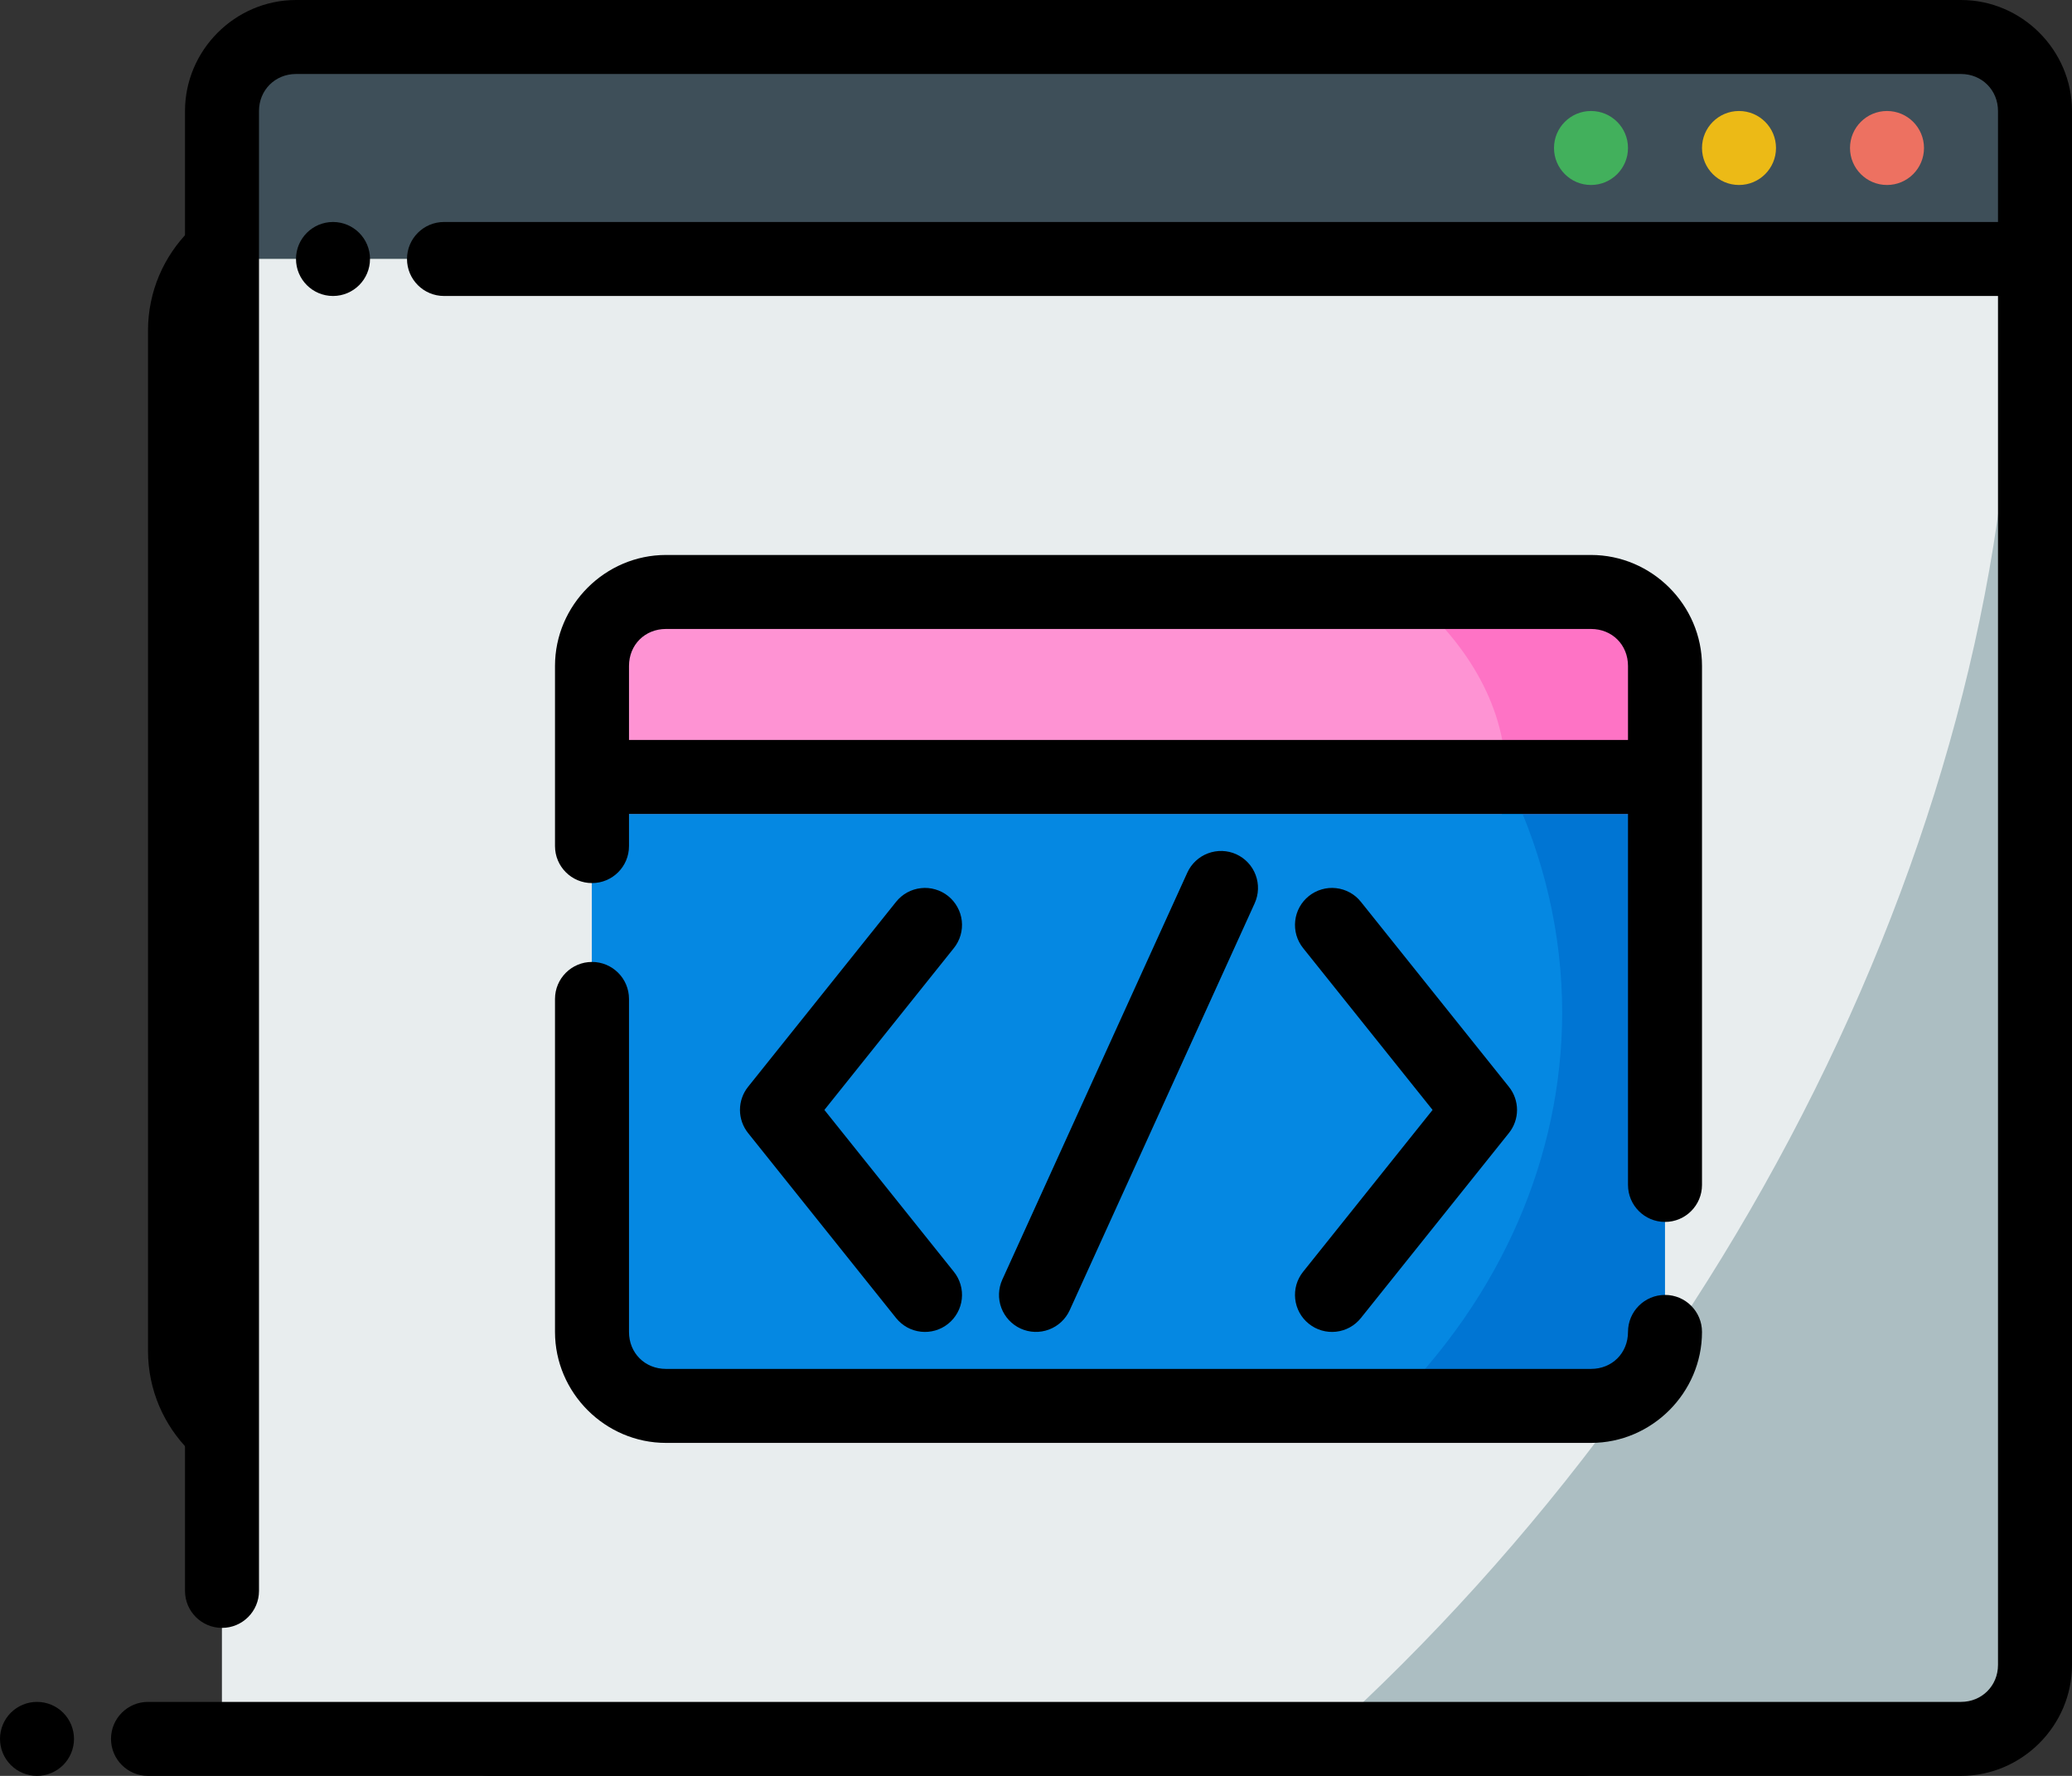 <svg width="70" height="60" viewBox="0 0 70 60" fill="none" xmlns="http://www.w3.org/2000/svg">
<rect x="0" y="0" width="70" height="60" fill="#333333" stroke="none"/>
<path d="M60.213 6.383H50.319C49.79 6.383 49.362 6.811 49.362 7.34C49.362 7.869 49.79 8.298 50.319 8.298H60.213C61.797 8.298 63.085 9.586 63.085 11.17V40.851H6.915V11.17C6.915 9.586 8.203 8.298 9.787 8.298H19.681C20.21 8.298 20.638 7.869 20.638 7.34C20.638 6.811 20.21 6.383 19.681 6.383H9.787C7.147 6.383 5 8.53 5 11.17V45.638C5 48.278 7.147 50.425 9.787 50.425H39.787V55.213C39.787 56.29 40.145 57.284 40.747 58.085H29.253C29.855 57.284 30.213 56.29 30.213 55.213V53.298C30.213 52.769 29.784 52.34 29.255 52.34C28.727 52.34 28.298 52.769 28.298 53.298V55.213C28.298 56.797 27.009 58.085 25.425 58.085H16.489C15.96 58.085 15.532 58.514 15.532 59.042C15.532 59.571 15.96 60 16.489 60H53.511C54.039 60 54.468 59.571 54.468 59.042C54.468 58.514 54.039 58.085 53.511 58.085H44.575C42.99 58.085 41.702 56.797 41.702 55.213V50.425H60.213C62.852 50.425 65 48.278 65 45.638V11.17C65 8.53 62.852 6.383 60.213 6.383ZM60.213 48.51H9.787C8.203 48.51 6.915 47.222 6.915 45.638V42.766H63.085V45.638C63.085 47.222 61.797 48.51 60.213 48.51Z" fill="black"/>
<path d="M27.34 38.936H42.659C45.299 38.936 47.446 36.789 47.446 34.149V4.787C47.446 2.147 45.299 0 42.659 0H27.34C24.7 0 22.553 2.147 22.553 4.787V34.149C22.553 36.789 24.7 38.936 27.34 38.936ZM42.659 37.021H27.34C25.756 37.021 24.468 35.733 24.468 34.149V32.553H45.531V34.149C45.531 35.733 44.243 37.021 42.659 37.021ZM27.34 1.915H42.659C44.243 1.915 45.531 3.203 45.531 4.787V6.383H31.17C30.641 6.383 30.212 6.812 30.212 7.34C30.212 7.869 30.641 8.298 31.17 8.298H45.531V30.638H24.468V8.298H27.34C27.869 8.298 28.297 7.869 28.297 7.341C28.297 6.812 27.869 6.383 27.34 6.383H24.468V4.787C24.468 3.203 25.756 1.915 27.34 1.915Z" fill="black"/>
<path fill-rule="evenodd" clip-rule="evenodd" d="M7.5 1.25H68.75V8.75H7.5V1.25Z" fill="#3E4F59"/>
<path fill-rule="evenodd" clip-rule="evenodd" d="M7.5 8.75H68.75V58.75H7.5V8.75Z" fill="#ACBEC2"/>
<path fill-rule="evenodd" clip-rule="evenodd" d="M7.5 8.75V58.75H44.712C51.931 52.235 57.969 44.05 62.099 35.18C66.229 26.31 68.276 17.132 67.993 8.75H7.5Z" fill="#E8EDEE"/>
<path fill-rule="evenodd" clip-rule="evenodd" d="M10 0C7.944 0 6.25 1.694 6.25 3.75V53.75C6.25 54.44 6.81 55 7.5 55C8.19 55 8.75 54.44 8.75 53.75V3.75C8.75 3.045 9.295 2.5 10 2.5H66.25C66.955 2.5 67.5 3.045 67.5 3.75V7.5H15C14.31 7.5 13.75 8.06 13.75 8.75C13.75 9.44 14.31 10 15 10H67.5V56.25C67.5 56.955 66.955 57.5 66.25 57.5H5C4.31 57.5 3.75 58.06 3.75 58.75C3.75 59.44 4.31 60 5 60H66.25C68.306 60 70 58.306 70 56.25C70 38.75 70 21.25 70 3.75C70 1.694 68.306 0 66.25 0H10Z" fill="black"/>
<path fill-rule="evenodd" clip-rule="evenodd" d="M63.75 3.75C63.06 3.75 62.5 4.31 62.5 5C62.5 5.69 63.06 6.25 63.75 6.25C64.44 6.25 65 5.69 65 5C65 4.31 64.44 3.75 63.75 3.75Z" fill="#ED7161"/>
<path fill-rule="evenodd" clip-rule="evenodd" d="M58.75 3.75C58.06 3.75 57.5 4.31 57.5 5C57.5 5.69 58.06 6.25 58.75 6.25C59.44 6.25 60 5.69 60 5C60 4.31 59.44 3.75 58.75 3.75Z" fill="#ECBA16"/>
<path fill-rule="evenodd" clip-rule="evenodd" d="M53.75 3.75C53.06 3.75 52.5 4.31 52.5 5C52.5 5.69 53.06 6.25 53.75 6.25C54.44 6.25 55 5.69 55 5C55 4.31 54.44 3.75 53.75 3.75Z" fill="#42B05C"/>
<path fill-rule="evenodd" clip-rule="evenodd" d="M1.25 57.5C0.918 57.5 0.601 57.632 0.366 57.866C0.132 58.1 0 58.419 0 58.75C0 59.081 0.132 59.4 0.366 59.634C0.601 59.868 0.918 60 1.25 60C1.582 60 1.899 59.868 2.134 59.634C2.368 59.4 2.5 59.081 2.5 58.75C2.5 58.419 2.368 58.1 2.134 57.866C1.899 57.632 1.582 57.5 1.25 57.5Z" fill="black"/>
<path fill-rule="evenodd" clip-rule="evenodd" d="M11.25 7.5C10.56 7.5 10 8.06 10 8.75C10 9.44 10.56 10 11.25 10C11.94 10 12.5 9.44 12.5 8.75C12.5 8.06 11.94 7.5 11.25 7.5Z" fill="black"/>
<path d="M53.75 20H22.5C21.119 20 20 21.119 20 22.5V45C20 46.381 21.119 47.5 22.5 47.5H53.75C55.131 47.5 56.25 46.381 56.25 45V22.5C56.25 21.119 55.131 20 53.75 20Z" fill="#0075D3"/>
<path d="M56.25 20H20V27.5H56.25V20Z" fill="#FE73C5"/>
<path fill-rule="evenodd" clip-rule="evenodd" d="M22.5 20C21.115 20 20 21.115 20 22.5V45C20 46.385 21.115 47.5 22.5 47.5H46.98C50.717 43.796 52.772 39.083 52.776 34.209C52.774 28.908 50.346 23.814 46.003 20H22.5Z" fill="#0588E2"/>
<path fill-rule="evenodd" clip-rule="evenodd" d="M20 20V27.5H50.737C50.823 27.085 50.869 26.668 50.874 26.25C50.873 24.004 49.701 21.816 47.524 20H20Z" fill="#FE93D3"/>
<path fill-rule="evenodd" clip-rule="evenodd" d="M22.5 18.75C20.444 18.75 18.75 20.444 18.75 22.5C18.75 24.529 18.75 26.558 18.75 28.586C18.75 29.277 19.31 29.836 20 29.836C20.69 29.836 21.25 29.277 21.25 28.586V27.5H55V40.034C55 40.724 55.56 41.284 56.25 41.284C56.94 41.284 57.5 40.724 57.5 40.034C57.5 34.19 57.5 28.345 57.5 22.5C57.5 20.444 55.806 18.75 53.75 18.75H22.5ZM22.5 21.25H53.75C54.464 21.25 55 21.786 55 22.5V25H21.25V22.5C21.25 21.786 21.786 21.25 22.5 21.25ZM20 32.5C19.31 32.5 18.75 33.06 18.75 33.75V45C18.75 47.056 20.444 48.75 22.5 48.75H53.75C55.806 48.75 57.5 47.056 57.5 45C57.5 44.31 56.94 43.75 56.25 43.75C55.56 43.75 55 44.31 55 45C55 45.714 54.464 46.25 53.75 46.25H22.5C21.786 46.25 21.25 45.714 21.25 45V33.75C21.25 33.06 20.69 32.5 20 32.5Z" fill="black"/>
<path fill-rule="evenodd" clip-rule="evenodd" d="M32.031 30.273C31.903 30.171 31.756 30.094 31.598 30.049C31.44 30.003 31.275 29.988 31.112 30.007C30.948 30.025 30.79 30.075 30.646 30.154C30.503 30.233 30.376 30.34 30.273 30.469L25.273 36.719C25.096 36.94 24.999 37.216 24.999 37.5C24.999 37.784 25.096 38.059 25.273 38.281L30.273 44.531C30.376 44.659 30.503 44.766 30.646 44.846C30.79 44.925 30.948 44.975 31.112 44.993C31.275 45.011 31.44 44.997 31.598 44.951C31.756 44.906 31.903 44.829 32.031 44.726C32.159 44.624 32.266 44.497 32.345 44.353C32.425 44.209 32.475 44.051 32.493 43.888C32.511 43.725 32.497 43.559 32.451 43.402C32.405 43.244 32.329 43.097 32.226 42.969L27.851 37.5L32.226 32.031C32.329 31.903 32.405 31.756 32.451 31.598C32.497 31.44 32.511 31.275 32.493 31.112C32.475 30.948 32.425 30.79 32.345 30.647C32.266 30.503 32.159 30.376 32.031 30.273Z" fill="black"/>
<path fill-rule="evenodd" clip-rule="evenodd" d="M44.219 30.273C44.09 30.376 43.983 30.503 43.904 30.647C43.825 30.79 43.775 30.948 43.757 31.112C43.739 31.275 43.753 31.44 43.798 31.598C43.844 31.756 43.921 31.903 44.023 32.031L48.398 37.5L44.023 42.969C43.921 43.097 43.844 43.244 43.798 43.402C43.753 43.559 43.739 43.725 43.757 43.888C43.775 44.051 43.825 44.209 43.904 44.353C43.983 44.497 44.09 44.624 44.219 44.726C44.347 44.829 44.494 44.906 44.652 44.951C44.809 44.997 44.975 45.011 45.138 44.993C45.301 44.975 45.459 44.925 45.603 44.846C45.747 44.766 45.874 44.659 45.976 44.531L50.976 38.281C51.154 38.059 51.251 37.784 51.251 37.5C51.251 37.216 51.154 36.94 50.976 36.719L45.976 30.469C45.874 30.34 45.747 30.233 45.603 30.154C45.459 30.075 45.301 30.025 45.138 30.007C44.975 29.988 44.809 30.003 44.652 30.049C44.494 30.094 44.347 30.171 44.219 30.273Z" fill="black"/>
<path fill-rule="evenodd" clip-rule="evenodd" d="M40.81 28.831C40.501 28.947 40.249 29.181 40.112 29.483L33.862 43.233C33.725 43.534 33.713 43.878 33.829 44.188C33.946 44.499 34.181 44.75 34.482 44.888C34.784 45.025 35.128 45.037 35.438 44.92C35.749 44.804 36 44.569 36.138 44.268L42.388 30.518C42.525 30.216 42.537 29.872 42.42 29.562C42.304 29.251 42.069 29 41.767 28.862C41.618 28.794 41.456 28.757 41.292 28.751C41.128 28.746 40.964 28.773 40.81 28.831Z" fill="black"/>
</svg>

